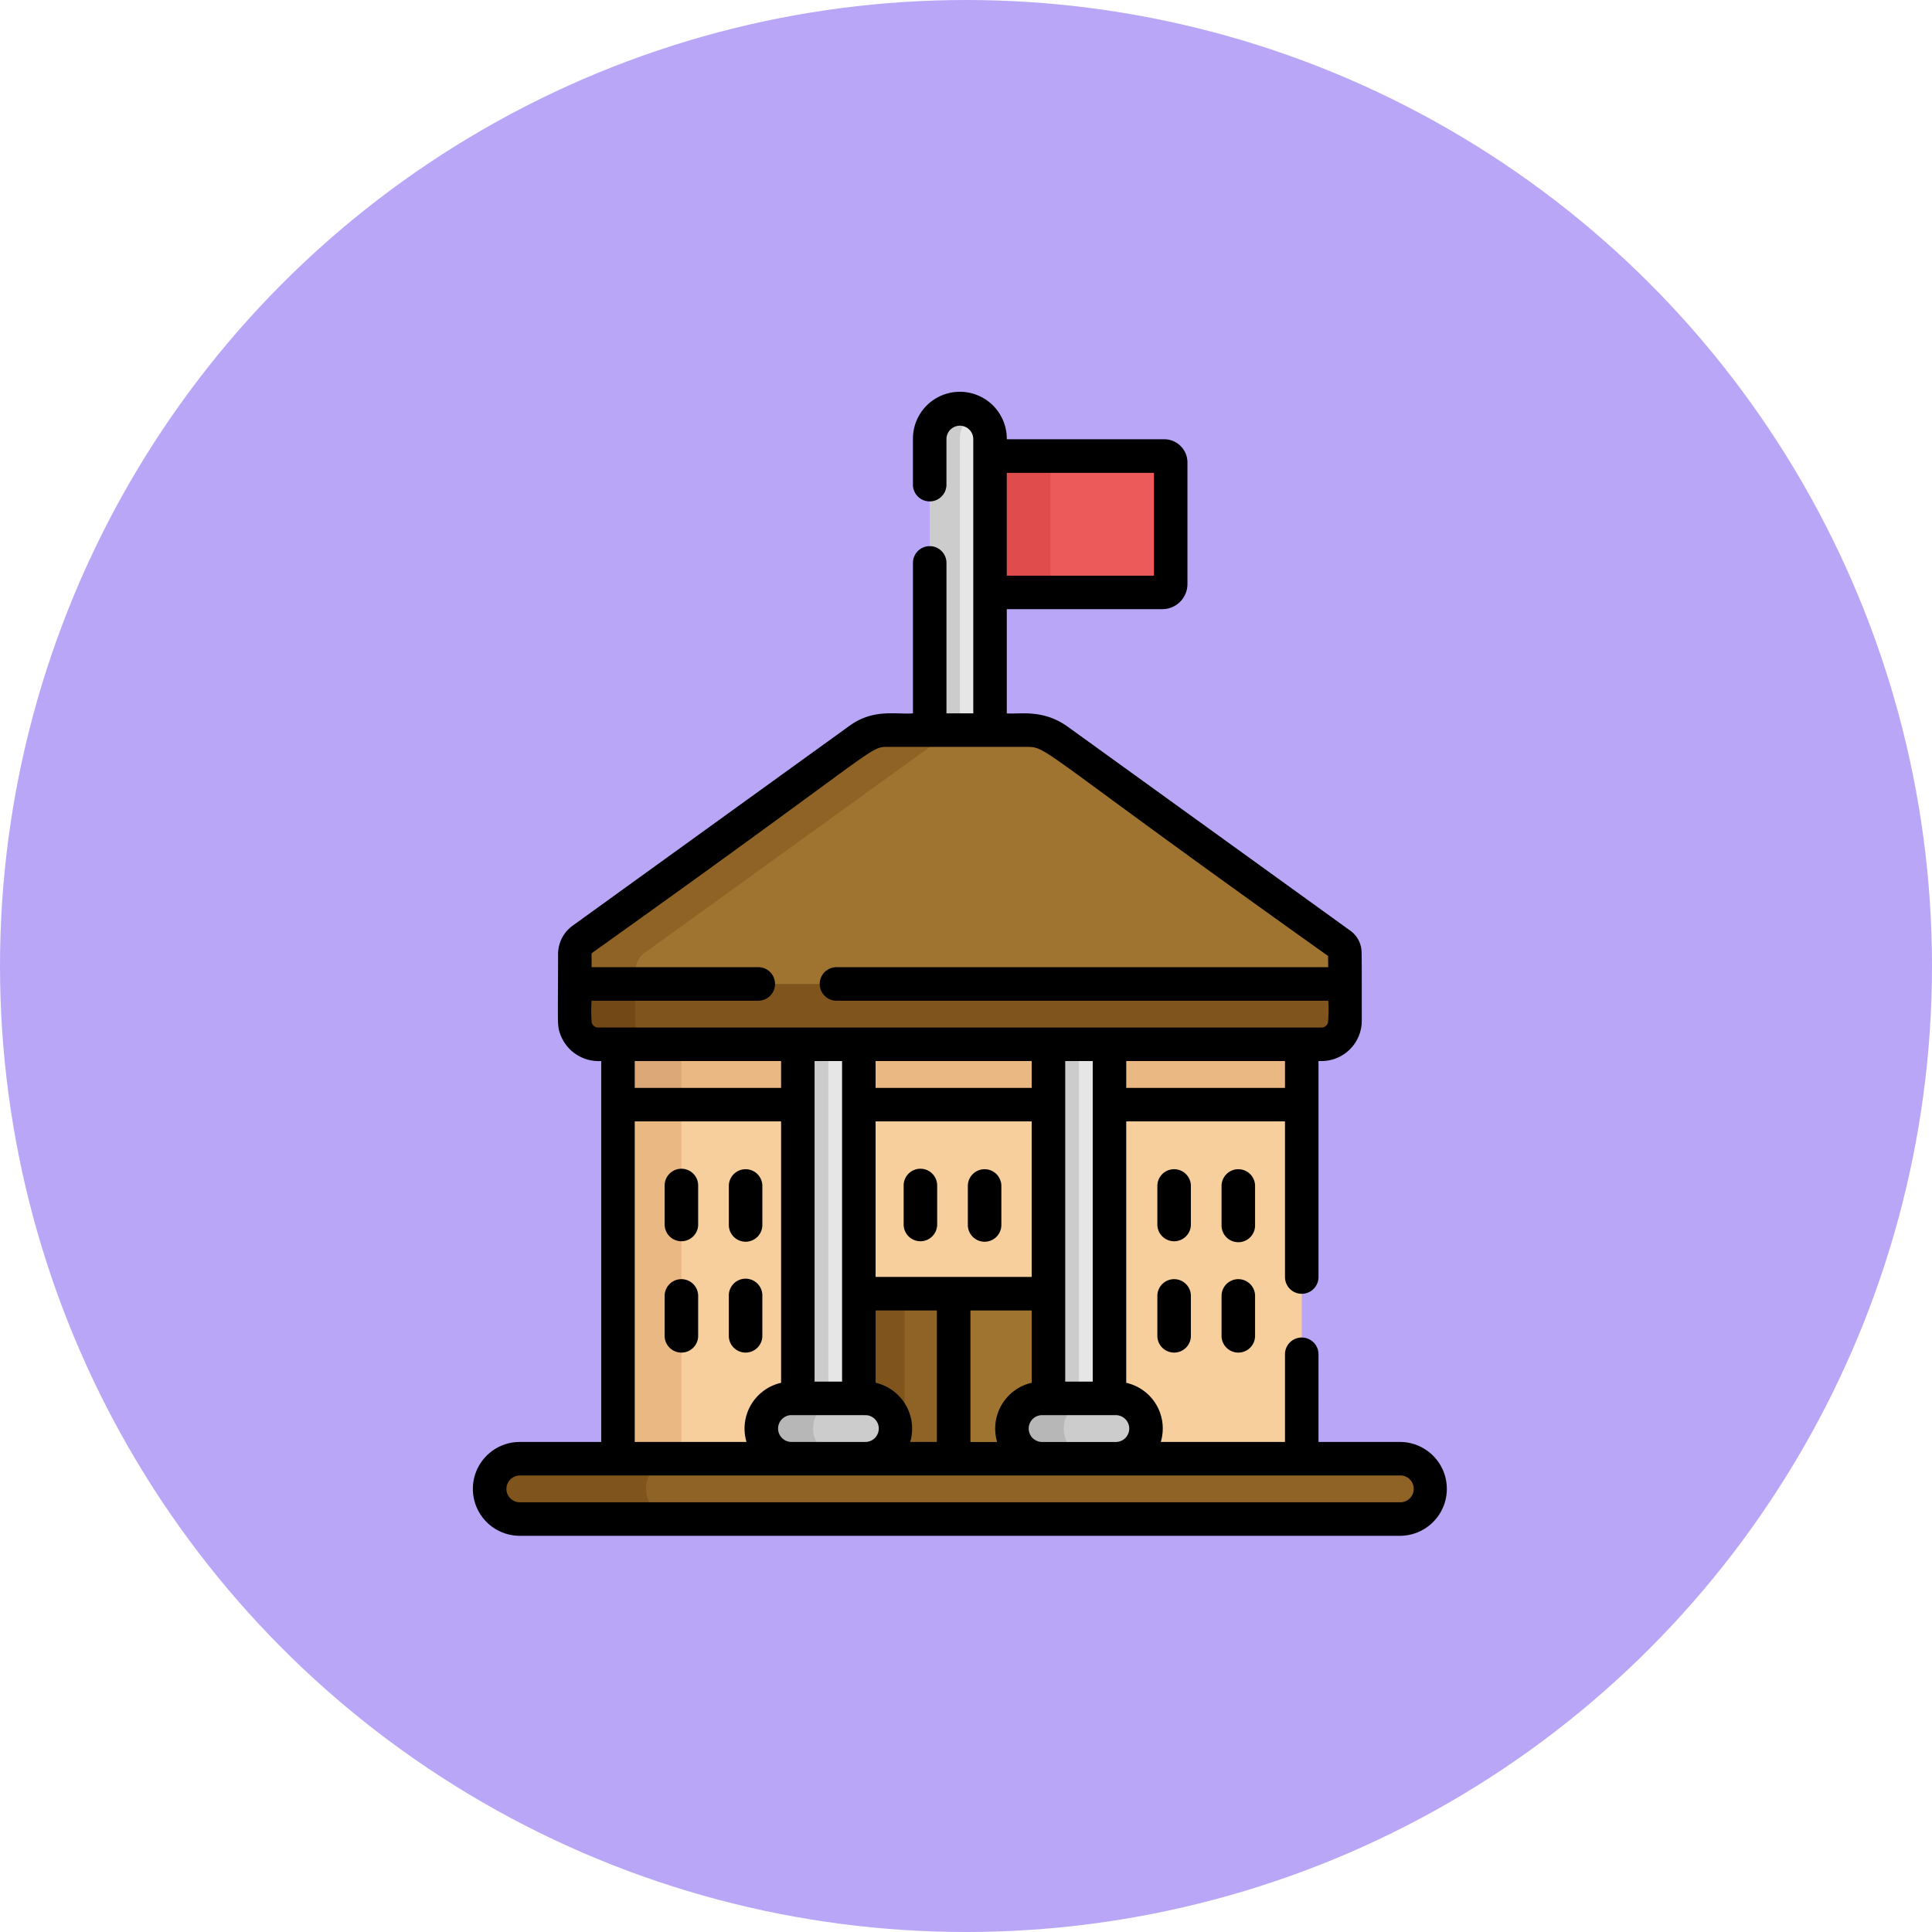 <svg xmlns="http://www.w3.org/2000/svg" width="143" height="143" viewBox="0 0 143 143">
  <g id="Grupo_96610" data-name="Grupo 96610" transform="translate(-376 -3353)">
    <circle id="Elipse_6665" data-name="Elipse 6665" cx="71.5" cy="71.5" r="71.5" transform="translate(376 3353)" fill="#baa6f7"/>
    <g id="edificios-gubernamentales" transform="translate(372.954 3382)">
      <rect id="Rectángulo_35545" data-name="Rectángulo 35545" width="50.61" height="32.399" transform="translate(48.789 48.295)" fill="#f7cf9c"/>
      <rect id="Rectángulo_35546" data-name="Rectángulo 35546" width="4.695" height="32.399" transform="translate(48.789 48.295)" fill="#eab883"/>
      <path id="Trazado_129299" data-name="Trazado 129299" d="M205.364,403.64h-.537v13.941h16.016V403.64Z" transform="translate(-139.199 -336.886)" fill="#9e7430"/>
      <path id="Trazado_129300" data-name="Trazado 129300" d="M212.833,403.641h-8.008v13.941h8.008Z" transform="translate(-139.198 -336.887)" fill="#8e6325"/>
      <path id="Trazado_129301" data-name="Trazado 129301" d="M209.2,403.641h-4.376v13.941H209.2Z" transform="translate(-139.198 -336.887)" fill="#7f551d"/>
      <rect id="Rectángulo_35547" data-name="Rectángulo 35547" width="50.61" height="6.699" transform="translate(48.789 46.062)" fill="#eab883"/>
      <rect id="Rectángulo_35548" data-name="Rectángulo 35548" width="4.695" height="6.699" transform="translate(48.789 46.062)" fill="#dda878"/>
      <path id="Trazado_129302" data-name="Trazado 129302" d="M183.514,278.526V309.2h4.517V278.526Z" transform="translate(-121.411 -232.463)" fill="#e6e6e6"/>
      <path id="Trazado_129303" data-name="Trazado 129303" d="M183.514,278.526V309.2h2.258V278.526Z" transform="translate(-121.411 -232.463)" fill="#ccc"/>
      <path id="Trazado_129304" data-name="Trazado 129304" d="M295.674,278.526V309.2h4.517V278.526Z" transform="translate(-215.022 -232.463)" fill="#e6e6e6"/>
      <g id="Grupo_96125" data-name="Grupo 96125" transform="translate(59.399 46.063)">
        <path id="Trazado_129305" data-name="Trazado 129305" d="M295.674,278.526V309.2h2.258V278.526Z" transform="translate(-274.421 -278.526)" fill="#ccc"/>
        <path id="Trazado_129306" data-name="Trazado 129306" d="M287.017,454.957h-5.458a2.24,2.24,0,0,1-2.233-2.233h0a2.239,2.239,0,0,1,2.233-2.233h5.458a2.24,2.24,0,0,1,2.233,2.233h0A2.239,2.239,0,0,1,287.017,454.957Z" transform="translate(-260.777 -422.051)" fill="#ccc"/>
        <path id="Trazado_129307" data-name="Trazado 129307" d="M174.857,454.957H169.4a2.239,2.239,0,0,1-2.233-2.233h0a2.239,2.239,0,0,1,2.233-2.233h5.458a2.239,2.239,0,0,1,2.233,2.233h0A2.239,2.239,0,0,1,174.857,454.957Z" transform="translate(-167.166 -422.051)" fill="#ccc"/>
      </g>
      <g id="Grupo_96126" data-name="Grupo 96126" transform="translate(59.399 74.502)">
        <path id="Trazado_129308" data-name="Trazado 129308" d="M171,452.725a2.239,2.239,0,0,1,2.233-2.233H169.4a2.233,2.233,0,0,0,0,4.466h3.833A2.24,2.24,0,0,1,171,452.725Z" transform="translate(-167.166 -450.492)" fill="#b7b7b7"/>
        <path id="Trazado_129309" data-name="Trazado 129309" d="M283.159,452.725a2.239,2.239,0,0,1,2.233-2.233h-3.833a2.233,2.233,0,1,0,0,4.466h3.833A2.24,2.24,0,0,1,283.159,452.725Z" transform="translate(-260.777 -450.492)" fill="#b7b7b7"/>
      </g>
      <path id="Trazado_129310" data-name="Trazado 129310" d="M274.126,28.76H259.59V38.85h14.4a.616.616,0,0,0,.616-.616v-9A.478.478,0,0,0,274.126,28.76Z" transform="translate(-184.906 -24.004)" fill="#ed5a5a"/>
      <path id="Trazado_129311" data-name="Trazado 129311" d="M259.59,28.76V38.85H265.7V28.76Z" transform="translate(-184.906 -24.004)" fill="#e04b4b"/>
      <path id="Trazado_129312" data-name="Trazado 129312" d="M244.37,7.529a2.232,2.232,0,0,0-1.852,2.2V33h4.466V9.727A2.23,2.23,0,0,0,244.37,7.529Z" transform="translate(-170.657 -6.255)" fill="#e6e6e6"/>
      <path id="Trazado_129313" data-name="Trazado 129313" d="M244.751,9.718a2.227,2.227,0,0,1,1.118-1.931,2.235,2.235,0,0,0-3.351,1.931V32.995h2.233C244.751,30.371,244.751,12.658,244.751,9.718Z" transform="translate(-170.657 -6.247)" fill="#ccc"/>
      <path id="SVGCleanerId_0" d="M140.334,167.277l-20.91-15.092a4.039,4.039,0,0,0-2.363-.764H106.821a3.6,3.6,0,0,0-2.108.681l-20.5,14.8c-.8.577-.5,1.479-.562,2.022v1.856h0l-.01,2.229a1.746,1.746,0,0,0,1.745,1.67h53.523a1.749,1.749,0,0,0,1.67-1.228,5.123,5.123,0,0,0,.079-1.426v-3.213C140.595,168.128,140.8,167.613,140.334,167.277Z" transform="translate(-38.055 -126.38)" fill="#9e7430"/>
      <g id="Grupo_96127" data-name="Grupo 96127" transform="translate(45.586 25.042)">
        <path id="SVGCleanerId_0_1_" d="M140.334,167.277l-20.91-15.092a4.039,4.039,0,0,0-2.363-.764H106.821a3.6,3.6,0,0,0-2.108.681l-20.5,14.8c-.8.577-.5,1.479-.562,2.022v1.856h0l-.01,2.229a1.746,1.746,0,0,0,1.745,1.67h53.523a1.749,1.749,0,0,0,1.67-1.228,5.123,5.123,0,0,0,.079-1.426v-3.213C140.595,168.128,140.8,167.613,140.334,167.277Z" transform="translate(-83.641 -151.422)" fill="#9e7430"/>
      </g>
      <path id="Trazado_129314" data-name="Trazado 129314" d="M88.14,172.423h0c0-1.132,0-2.143,0-3.275a1.6,1.6,0,0,1,.662-1.295l22.854-16.5c-4.153.156-5.428-.413-6.944.681l-20.5,14.8c-.8.577-.5,1.479-.562,2.022v1.856h0l-.01,2.229a1.746,1.746,0,0,0,1.745,1.67h2.744Z" transform="translate(-38.055 -126.316)" fill="#8e6325"/>
      <path id="Trazado_129315" data-name="Trazado 129315" d="M140.577,268.261c.137-.44.055-.628.079-3.238H83.649v.568h0l-.01,2.228a1.746,1.746,0,0,0,1.745,1.67h53.523A1.749,1.749,0,0,0,140.577,268.261Z" transform="translate(-38.054 -221.193)" fill="#7f551d"/>
      <path id="Trazado_129316" data-name="Trazado 129316" d="M88.106,267.821l.01-2.228h0v-.568H83.65v.568h0l-.01,2.228a1.746,1.746,0,0,0,1.745,1.67h4.466A1.746,1.746,0,0,1,88.106,267.821Z" transform="translate(-38.054 -221.195)" fill="#724817"/>
      <path id="Trazado_129317" data-name="Trazado 129317" d="M115.144,479.347a2.233,2.233,0,0,0-2.2-1.852H47.8a2.233,2.233,0,1,0,0,4.466h65.143A2.23,2.23,0,0,0,115.144,479.347Z" transform="translate(-6.28 -398.527)" fill="#8e6325"/>
      <path id="Trazado_129318" data-name="Trazado 129318" d="M57.219,479.157a2.232,2.232,0,0,1,2.156-1.661H47.8a2.233,2.233,0,0,0,0,4.466H59.375A2.231,2.231,0,0,1,57.219,479.157Z" transform="translate(-6.28 -398.528)" fill="#7f551d"/>
      <path id="Trazado_129319" data-name="Trazado 129319" d="M346.882,348.96a1.241,1.241,0,0,0-2.481,0v2.921a1.241,1.241,0,0,0,2.481,0Z" transform="translate(-255.691 -290.213)"/>
      <path id="Trazado_129320" data-name="Trazado 129320" d="M375.605,348.96a1.241,1.241,0,0,0-2.481,0v2.921a1.241,1.241,0,1,0,2.481,0Z" transform="translate(-279.663 -290.213)"/>
      <path id="Trazado_129321" data-name="Trazado 129321" d="M345.642,397.141a1.24,1.24,0,0,0-1.241,1.241V401.3a1.241,1.241,0,1,0,2.481,0v-2.921A1.24,1.24,0,0,0,345.642,397.141Z" transform="translate(-255.691 -331.462)"/>
      <path id="Trazado_129322" data-name="Trazado 129322" d="M374.365,397.141a1.24,1.24,0,0,0-1.241,1.241V401.3a1.241,1.241,0,1,0,2.481,0v-2.921A1.24,1.24,0,0,0,374.365,397.141Z" transform="translate(-279.663 -331.462)"/>
      <path id="Trazado_129323" data-name="Trazado 129323" d="M125.124,347.719a1.24,1.24,0,0,0-1.241,1.24v2.921a1.241,1.241,0,0,0,2.481,0V348.96A1.24,1.24,0,0,0,125.124,347.719Z" transform="translate(-71.642 -290.213)"/>
      <path id="Trazado_129324" data-name="Trazado 129324" d="M153.848,353.121a1.24,1.24,0,0,0,1.241-1.241V348.96a1.241,1.241,0,0,0-2.481,0v2.921A1.241,1.241,0,0,0,153.848,353.121Z" transform="translate(-95.616 -290.213)"/>
      <path id="Trazado_129325" data-name="Trazado 129325" d="M125.124,397.141a1.24,1.24,0,0,0-1.241,1.241V401.3a1.241,1.241,0,1,0,2.481,0v-2.921A1.24,1.24,0,0,0,125.124,397.141Z" transform="translate(-71.642 -331.462)"/>
      <path id="Trazado_129326" data-name="Trazado 129326" d="M155.087,398.382a1.241,1.241,0,1,0-2.481,0V401.3a1.241,1.241,0,1,0,2.481,0Z" transform="translate(-95.615 -331.462)"/>
      <path id="Trazado_129327" data-name="Trazado 129327" d="M232.091,347.719a1.24,1.24,0,0,0-1.241,1.24v2.921a1.241,1.241,0,0,0,2.481,0V348.96A1.24,1.24,0,0,0,232.091,347.719Z" transform="translate(-160.919 -290.213)"/>
      <path id="Trazado_129328" data-name="Trazado 129328" d="M260.814,353.121a1.24,1.24,0,0,0,1.241-1.241V348.96a1.241,1.241,0,0,0-2.481,0v2.921A1.241,1.241,0,0,0,260.814,353.121Z" transform="translate(-184.892 -290.213)"/>
      <path id="Trazado_129329" data-name="Trazado 129329" d="M106.663,77.728h-6.026V71.275a1.241,1.241,0,1,0-2.481,0v6.453H88.963a3.465,3.465,0,0,0-2.557-4.377V54h11.75V65.486a1.241,1.241,0,1,0,2.481,0V49.536h.214a2.984,2.984,0,0,0,2.989-2.988c0-3.833,0-4.441-.013-5.055a2,2,0,0,0-.825-1.6L82.093,24.8c-1.87-1.35-3.616-.912-4.528-1V16.087H89.08a1.859,1.859,0,0,0,1.857-1.857v-9a1.72,1.72,0,0,0-1.718-1.718H77.565V3.472a3.473,3.473,0,0,0-6.947,0V6.907a1.241,1.241,0,0,0,2.481,0V3.472a.993.993,0,0,1,1.985,0V23.8H73.1V12.7a1.241,1.241,0,1,0-2.481,0V23.8c-1.256.1-2.908-.37-4.689.916l-20.5,14.8a2.6,2.6,0,0,0-1.077,2.1c-.005,5.2-.068,5.209.122,5.817a3.02,3.02,0,0,0,3.071,2.1V77.728H41.52a3.473,3.473,0,0,0,0,6.947h65.142a3.473,3.473,0,1,0,0-6.947ZM77.565,6H88.456v7.609H77.565V6Zm9.064,70.738a.994.994,0,0,1-.992.992H80.179a.992.992,0,1,1,0-1.985h5.458A.994.994,0,0,1,86.629,76.735Zm-9.779.993H74.873V67.995h4.535v5.353A3.482,3.482,0,0,0,76.85,77.728Zm-8.993-4.38V67.995h4.535v9.733H70.416A3.485,3.485,0,0,0,67.857,73.348ZM58.3,77.728H50.027V54H60.86V73.351A3.472,3.472,0,0,0,58.3,77.728ZM50.027,51.521V49.536H60.86v1.985Zm11.6,24.222c.017,0,5.473,0,5.559.005a.992.992,0,0,1-.1,1.98H61.63a.992.992,0,0,1,0-1.985Zm1.711-2.481V49.536h2.036V73.262H63.341Zm4.516-7.748V54H79.409V65.514Zm0-13.993V49.536H79.409v1.985ZM81.89,73.262V49.536h2.036V73.262ZM98.156,51.521H86.406V49.536h11.75ZM47.329,47.055a.506.506,0,0,1-.486-.358,11.569,11.569,0,0,1-.012-1.628H59.206a1.241,1.241,0,0,0,0-2.481H46.833c.015-.9-.041-1,.048-1.064C68.38,26.2,67.34,26.282,68.763,26.282H79c1.653,0,.595,0,22.346,15.476,0,.017.01.886.01.83H64.995a1.241,1.241,0,1,0,0,2.481h36.365a9.975,9.975,0,0,1-.023,1.629.506.506,0,0,1-.485.356H47.329Zm59.334,35.139H41.52a.991.991,0,0,1-.965-1.214,1,1,0,0,1,.965-.771h65.142a.993.993,0,1,1,0,1.985Z" transform="translate(0 0)"/>
    </g>
  </g>
</svg>
